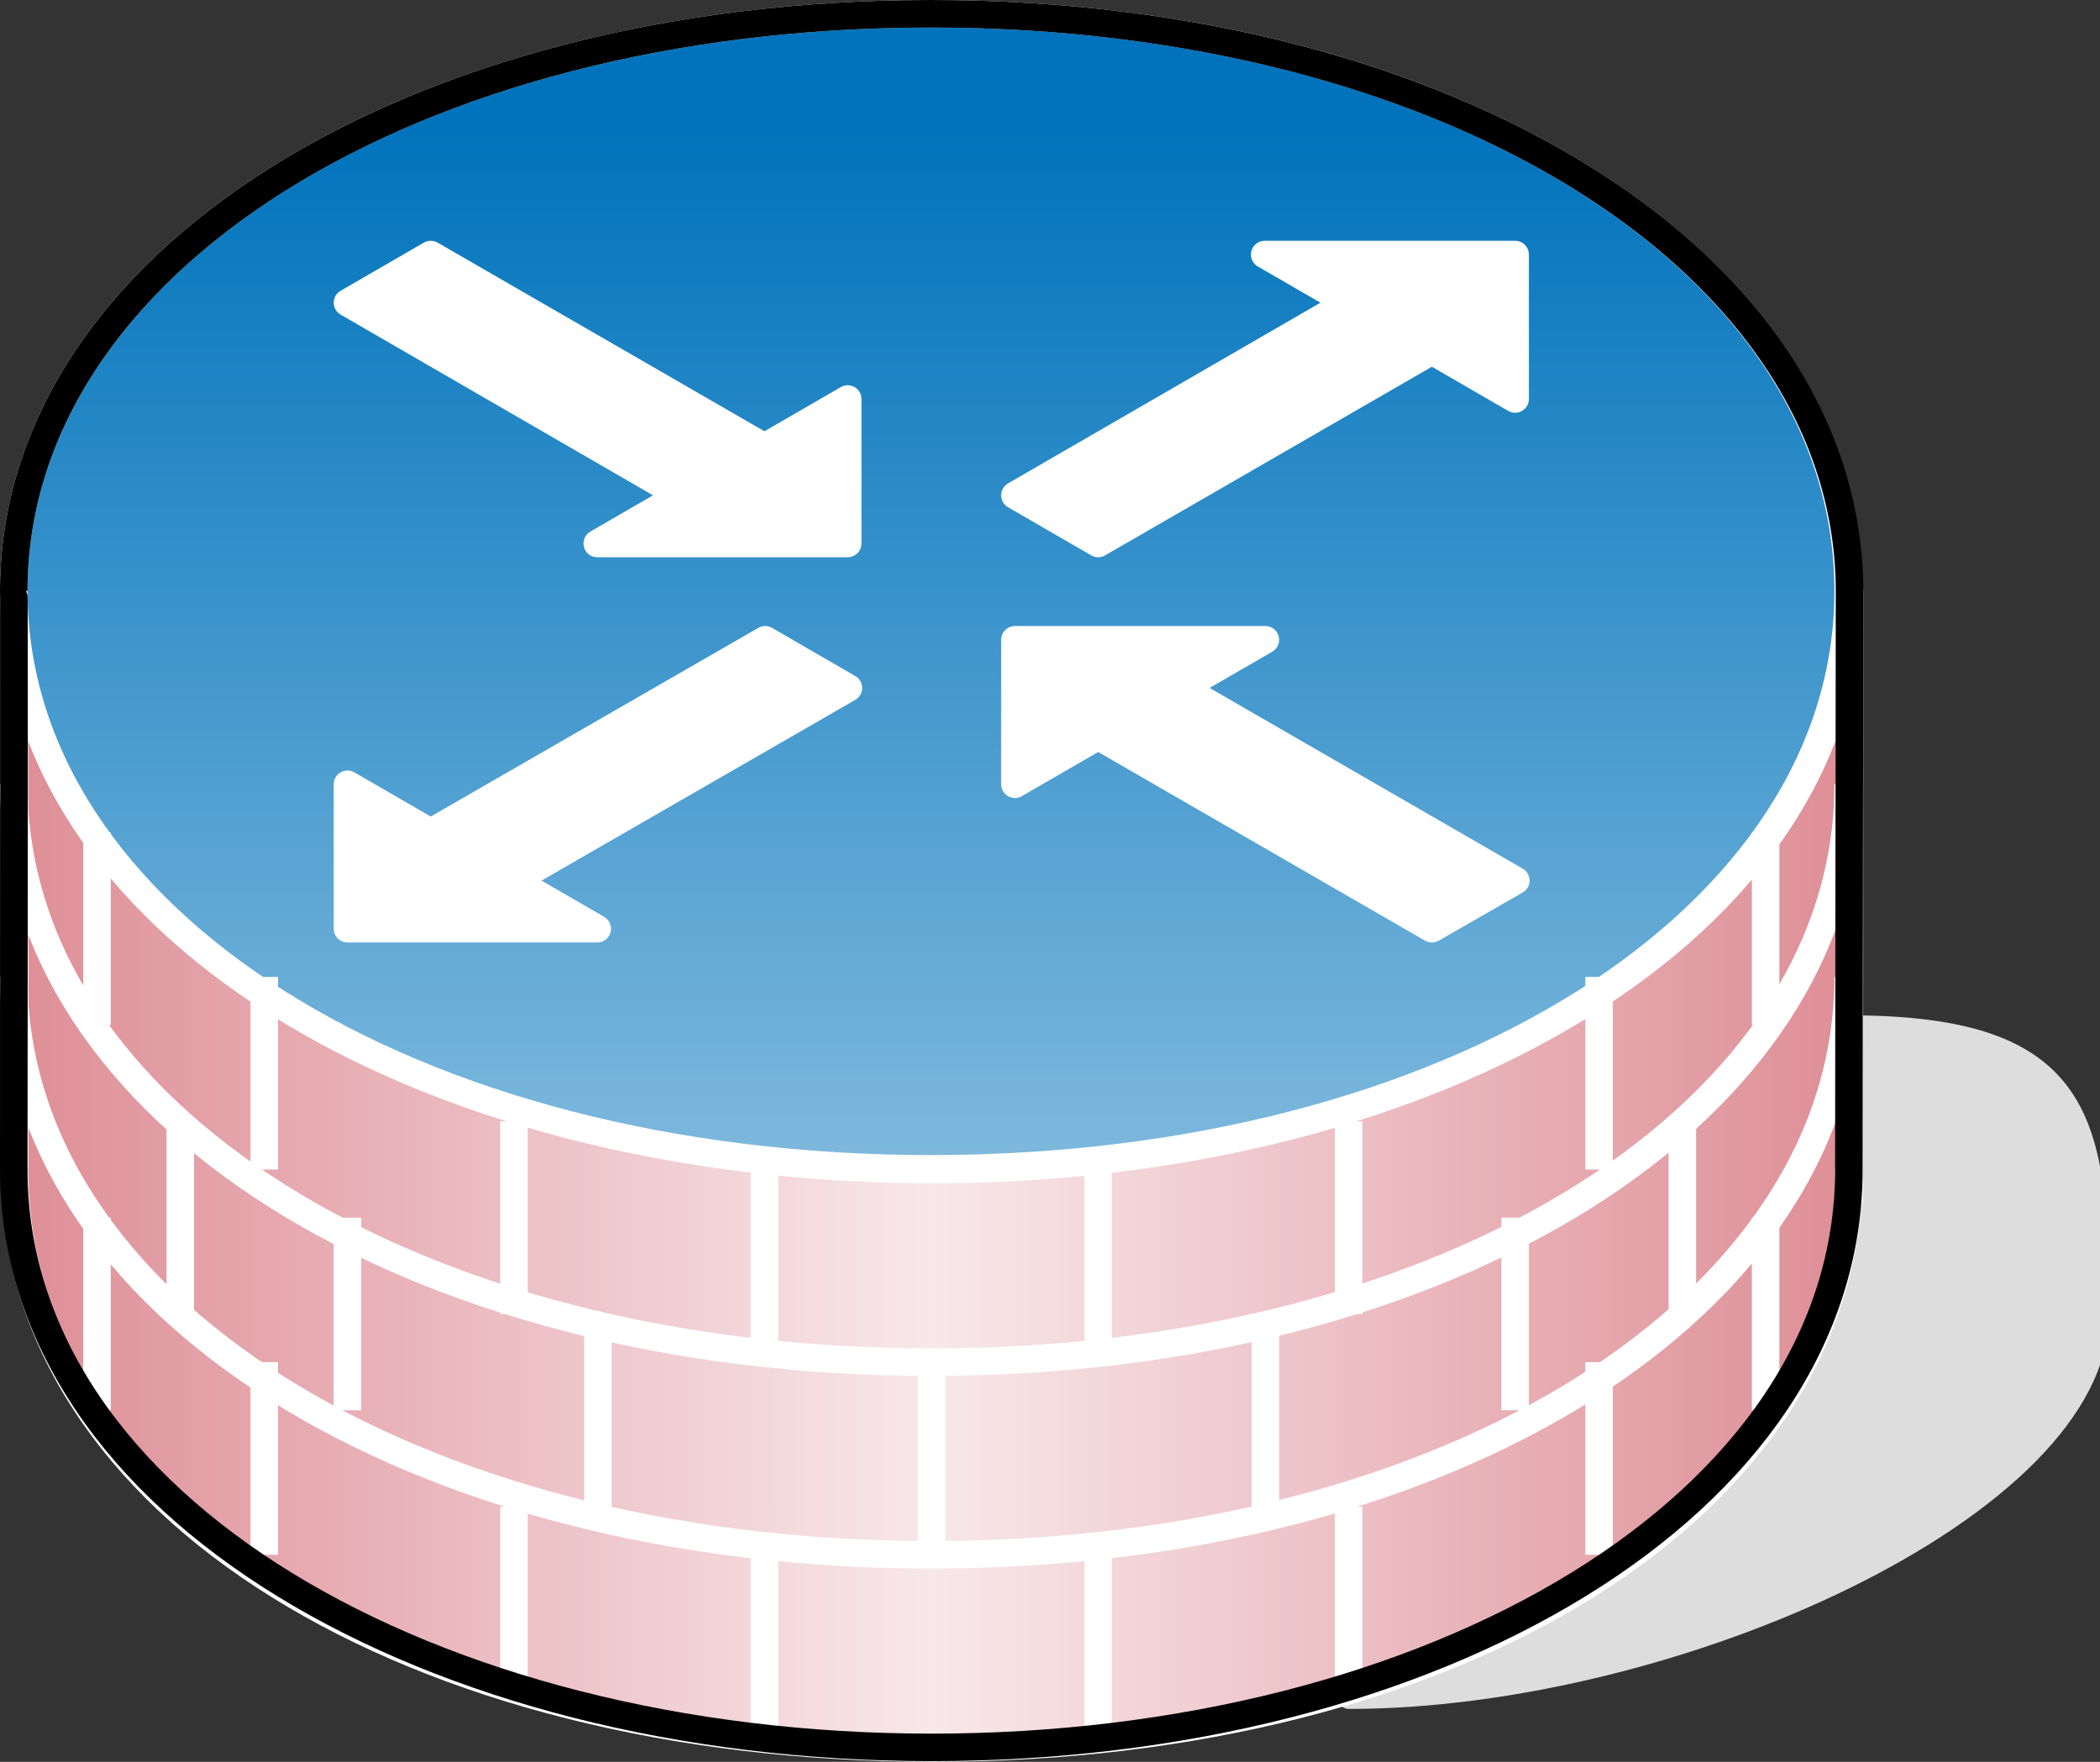 <?xml version="1.0" encoding="UTF-8"?>
<!DOCTYPE svg PUBLIC "-//W3C//DTD SVG 1.1//EN" "http://www.w3.org/Graphics/SVG/1.1/DTD/svg11.dtd">
<svg version="1.2" width="30.52mm" height="25.61mm" viewBox="5776 20826 3052 2561" preserveAspectRatio="xMidYMid" fill-rule="evenodd" stroke-width="28.222" stroke-linejoin="round" xmlns="http://www.w3.org/2000/svg" xmlns:ooo="http://xml.openoffice.org/svg/export" xmlns:xlink="http://www.w3.org/1999/xlink" xmlns:presentation="http://sun.com/xmlns/staroffice/presentation" xmlns:smil="http://www.w3.org/2001/SMIL20/" xmlns:anim="urn:oasis:names:tc:opendocument:xmlns:animation:1.0" xml:space="preserve">
 <rect x="5776" y="20826" width="3052" height="2561" fill="#333333" stroke="none"/>
 <defs class="ClipPathGroup">
  <clipPath id="presentation_clip_path" clipPathUnits="userSpaceOnUse">
   <rect x="5776" y="20826" width="3052" height="2561"/>
  </clipPath>
 </defs>
 <defs class="TextShapeIndex">
  <g ooo:slide="id1" ooo:id-list="id3 id4 id5 id6 id7 id8 id9 id10 id11 id12 id13 id14 id15 id16 id17 id18 id19 id20 id21 id22 id23 id24 id25 id26 id27 id28 id29 id30 id31 id32 id33 id34 id35"/>
 </defs>
 <defs class="EmbeddedBulletChars">
  <g id="bullet-char-template(57356)" transform="scale(0,-0)">
   <path d="M 580,1141 L 1163,571 580,0 -4,571 580,1141 Z"/>
  </g>
  <g id="bullet-char-template(57354)" transform="scale(0,-0)">
   <path d="M 8,1128 L 1137,1128 1137,0 8,0 8,1128 Z"/>
  </g>
  <g id="bullet-char-template(10146)" transform="scale(0,-0)">
   <path d="M 174,0 L 602,739 174,1481 1456,739 174,0 Z M 1358,739 L 309,1346 659,739 1358,739 Z"/>
  </g>
  <g id="bullet-char-template(10132)" transform="scale(0,-0)">
   <path d="M 2015,739 L 1276,0 717,0 1260,543 174,543 174,936 1260,936 717,1481 1274,1481 2015,739 Z"/>
  </g>
  <g id="bullet-char-template(10007)" transform="scale(0,-0)">
   <path d="M 0,-2 C -7,14 -16,27 -25,37 L 356,567 C 262,823 215,952 215,954 215,979 228,992 255,992 264,992 276,990 289,987 310,991 331,999 354,1012 L 381,999 492,748 772,1049 836,1024 860,1049 C 881,1039 901,1025 922,1006 886,937 835,863 770,784 769,783 710,716 594,584 L 774,223 C 774,196 753,168 711,139 L 727,119 C 717,90 699,76 672,76 641,76 570,178 457,381 L 164,-76 C 142,-110 111,-127 72,-127 30,-127 9,-110 8,-76 1,-67 -2,-52 -2,-32 -2,-23 -1,-13 0,-2 Z"/>
  </g>
  <g id="bullet-char-template(10004)" transform="scale(0,-0)">
   <path d="M 285,-33 C 182,-33 111,30 74,156 52,228 41,333 41,471 41,549 55,616 82,672 116,743 169,778 240,778 293,778 328,747 346,684 L 369,508 C 377,444 397,411 428,410 L 1163,1116 C 1174,1127 1196,1133 1229,1133 1271,1133 1292,1118 1292,1087 L 1292,965 C 1292,929 1282,901 1262,881 L 442,47 C 390,-6 338,-33 285,-33 Z"/>
  </g>
  <g id="bullet-char-template(9679)" transform="scale(0,-0)">
   <path d="M 813,0 C 632,0 489,54 383,161 276,268 223,411 223,592 223,773 276,916 383,1023 489,1130 632,1184 813,1184 992,1184 1136,1130 1245,1023 1353,916 1407,772 1407,592 1407,412 1353,268 1245,161 1136,54 992,0 813,0 Z"/>
  </g>
  <g id="bullet-char-template(8226)" transform="scale(0,-0)">
   <path d="M 346,457 C 273,457 209,483 155,535 101,586 74,649 74,723 74,796 101,859 155,911 209,963 273,989 346,989 419,989 480,963 531,910 582,859 608,796 608,723 608,648 583,586 532,535 482,483 420,457 346,457 Z"/>
  </g>
  <g id="bullet-char-template(8211)" transform="scale(0,-0)">
   <path d="M -4,459 L 1135,459 1135,606 -4,606 -4,459 Z"/>
  </g>
 </defs>
 <defs class="TextEmbeddedBitmaps"/>
 <g class="SlideGroup">
  <g>
   <g id="id1" class="Slide" clip-path="url(#presentation_clip_path)">
    <g class="Page">
     <g class="Group">
      <g class="com.sun.star.drawing.ClosedBezierShape">
       <g id="id3">
        <rect class="BoundingBox" stroke="none" fill="none" x="7735" y="22315" width="1094" height="983"/>
        <path fill="rgb(221,221,221)" stroke="none" d="M 7736,23296 C 8211,23296 8827,23016 8827,22736 8827,22456 8809,22316 8463,22316 8463,22616 7736,22895 7736,23296 Z"/>
        <path fill="none" stroke="rgb(221,221,221)" d="M 7736,23296 C 8211,23296 8827,23016 8827,22736 8827,22456 8809,22316 8463,22316 8463,22616 7736,22895 7736,23296 Z"/>
       </g>
      </g>
      <g class="com.sun.star.drawing.ClosedBezierShape">
       <g id="id4">
        <rect class="BoundingBox" stroke="none" fill="none" x="5777" y="21666" width="2708" height="1723"/>
        <g>
         <defs>
          <linearGradient id="gradient1" x1="5797" y1="22526" x2="8464" y2="22526" gradientUnits="userSpaceOnUse">
           <stop offset="0" style="stop-color:rgb(222,142,150)"/>
           <stop offset="0.5" style="stop-color:rgb(248,232,234)"/>
           <stop offset="1" style="stop-color:rgb(222,142,150)"/>
          </linearGradient>
         </defs>
         <path style="fill:url(#gradient1)" d="M 8464,21686 L 8464,22211 8464,22513 8463,22571 8463,22571 8463,22571 8463,22571 8463,22571 8463,22570 8463,22563 8463,22526 8457,22616 8437,22703 8406,22786 8362,22865 8307,22939 8242,23008 8167,23072 8082,23131 7988,23184 7886,23230 7776,23271 7659,23305 7536,23331 7406,23351 7272,23363 7132,23367 6992,23363 6858,23351 6728,23331 6605,23305 6488,23271 6378,23230 6275,23184 6181,23131 6096,23072 6021,23008 5955,22939 5900,22865 5856,22786 5824,22703 5804,22616 5797,22526 5797,22526 5797,22526 5797,22526 5797,22526 5797,22525 5797,22522 5797,22510 5797,22464 5797,22290 5797,21686 5804,21776 5824,21863 5858,21945 5903,22024 5960,22098 6027,22167 6104,22231 6191,22290 6286,22343 6389,22389 6499,22430 6615,22464 6738,22490 6865,22510 6996,22522 7131,22526 7266,22522 7397,22510 7524,22490 7646,22464 7763,22430 7873,22389 7976,22343 8071,22290 8157,22231 8234,22167 8301,22098 8358,22024 8403,21945 8437,21863 8457,21776 8464,21686 Z"/>
        </g>
        <path fill="none" stroke="rgb(255,255,255)" stroke-width="40" stroke-linejoin="round" d="M 8464,21686 C 8464,21686 8464,22807 8463,22526 8465,23017 7888,23367 7132,23367 6376,23367 5798,23017 5797,22526 5798,22527 5797,22176 5797,21686 5797,22176 6403,22526 7131,22526 7859,22526 8464,22176 8464,21686 Z"/>
       </g>
      </g>
      <g class="com.sun.star.drawing.ClosedBezierShape">
       <g id="id5">
        <rect class="BoundingBox" stroke="none" fill="none" x="5776" y="20826" width="2707" height="1721"/>
        <g>
         <defs>
          <linearGradient id="gradient2" x1="7129" y1="20846" x2="7129" y2="22525" gradientUnits="userSpaceOnUse">
           <stop offset="0.1" style="stop-color:rgb(0,115,188)"/>
           <stop offset="1" style="stop-color:rgb(127,185,221)"/>
          </linearGradient>
         </defs>
         <path style="fill:url(#gradient2)" d="M 7129,20846 L 7269,20850 7403,20863 7533,20883 7656,20910 7773,20945 7883,20986 7985,21034 8079,21087 8164,21146 8240,21210 8305,21279 8360,21353 8404,21431 8436,21512 8455,21597 8462,21685 8455,21773 8436,21858 8404,21939 8360,22017 8305,22091 8240,22160 8164,22224 8079,22284 7985,22337 7883,22385 7773,22426 7656,22461 7533,22488 7403,22508 7269,22521 7129,22525 6989,22521 6855,22508 6725,22488 6602,22461 6485,22426 6375,22385 6273,22337 6179,22284 6094,22224 6018,22160 5953,22091 5898,22017 5854,21939 5822,21858 5803,21773 5796,21685 5803,21597 5822,21512 5854,21431 5898,21353 5953,21279 6018,21210 6094,21146 6179,21087 6273,21034 6375,20986 6485,20945 6602,20910 6725,20883 6855,20863 6989,20850 7129,20846 Z"/>
        </g>
        <path fill="none" stroke="rgb(255,255,255)" stroke-width="40" stroke-linejoin="round" d="M 7129,20846 C 7885,20846 8462,21209 8462,21685 8462,22161 7885,22525 7129,22525 6373,22525 5796,22161 5796,21685 5796,21209 6373,20846 7129,20846 Z"/>
       </g>
      </g>
      <g class="com.sun.star.drawing.PolyPolygonShape">
       <g id="id6">
        <rect class="BoundingBox" stroke="none" fill="none" x="7231" y="21736" width="769" height="462"/>
        <path fill="rgb(255,255,255)" stroke="none" d="M 7615,21756 L 7494,21826 7979,22106 7857,22176 7372,21896 7251,21966 7251,21756 7615,21756 Z"/>
        <path fill="none" stroke="rgb(255,255,255)" stroke-width="40" stroke-linejoin="round" d="M 7615,21756 L 7494,21826 7979,22106 7857,22176 7372,21896 7251,21966 7251,21756 7615,21756 Z"/>
       </g>
      </g>
      <g class="com.sun.star.drawing.PolyPolygonShape">
       <g id="id7">
        <rect class="BoundingBox" stroke="none" fill="none" x="6261" y="21176" width="768" height="461"/>
        <path fill="rgb(255,255,255)" stroke="none" d="M 6887,21476 L 7008,21406 7008,21616 6644,21616 6765,21546 6281,21266 6402,21196 6887,21476 Z"/>
        <path fill="none" stroke="rgb(255,255,255)" stroke-width="40" stroke-linejoin="round" d="M 6887,21476 L 7008,21406 7008,21616 6644,21616 6765,21546 6281,21266 6402,21196 6887,21476 Z"/>
       </g>
      </g>
      <g class="com.sun.star.drawing.PolyPolygonShape">
       <g id="id8">
        <rect class="BoundingBox" stroke="none" fill="none" x="6261" y="21736" width="769" height="462"/>
        <path fill="rgb(255,255,255)" stroke="none" d="M 6402,22036 L 6888,21756 7009,21826 6523,22106 6644,22176 6281,22176 6281,21966 6402,22036 Z"/>
        <path fill="none" stroke="rgb(255,255,255)" stroke-width="40" stroke-linejoin="round" d="M 6402,22036 L 6888,21756 7009,21826 6523,22106 6644,22176 6281,22176 6281,21966 6402,22036 Z"/>
       </g>
      </g>
      <g class="com.sun.star.drawing.PolyPolygonShape">
       <g id="id9">
        <rect class="BoundingBox" stroke="none" fill="none" x="7231" y="21176" width="768" height="461"/>
        <path fill="rgb(255,255,255)" stroke="none" d="M 7735,21266 L 7614,21196 7978,21196 7978,21406 7857,21336 7372,21616 7251,21546 7735,21266 Z"/>
        <path fill="none" stroke="rgb(255,255,255)" stroke-width="40" stroke-linejoin="round" d="M 7735,21266 L 7614,21196 7978,21196 7978,21406 7857,21336 7372,21616 7251,21546 7735,21266 Z"/>
       </g>
      </g>
      <g class="com.sun.star.drawing.OpenBezierShape">
       <g id="id10">
        <rect class="BoundingBox" stroke="none" fill="none" x="5776" y="21946" width="2707" height="882"/>
        <path fill="none" stroke="rgb(255,255,255)" stroke-width="40" stroke-linejoin="round" d="M 8462,21966 C 8462,22442 7885,22806 7129,22806 6373,22806 5796,22442 5796,21966"/>
       </g>
      </g>
      <g class="com.sun.star.drawing.LineShape">
       <g id="id11">
        <rect class="BoundingBox" stroke="none" fill="none" x="5897" y="22016" width="41" height="321"/>
        <path fill="none" stroke="rgb(255,255,255)" stroke-width="40" stroke-linejoin="round" d="M 5917,22036 L 5917,22316"/>
       </g>
      </g>
      <g class="com.sun.star.drawing.LineShape">
       <g id="id12">
        <rect class="BoundingBox" stroke="none" fill="none" x="6140" y="22226" width="41" height="321"/>
        <path fill="none" stroke="rgb(255,255,255)" stroke-width="40" stroke-linejoin="round" d="M 6160,22246 L 6160,22526"/>
       </g>
      </g>
      <g class="com.sun.star.drawing.LineShape">
       <g id="id13">
        <rect class="BoundingBox" stroke="none" fill="none" x="6503" y="22436" width="41" height="321"/>
        <path fill="none" stroke="rgb(255,255,255)" stroke-width="40" stroke-linejoin="round" d="M 6523,22456 L 6523,22736"/>
       </g>
      </g>
      <g class="com.sun.star.drawing.LineShape">
       <g id="id14">
        <rect class="BoundingBox" stroke="none" fill="none" x="6867" y="22506" width="41" height="321"/>
        <path fill="none" stroke="rgb(255,255,255)" stroke-width="40" stroke-linejoin="round" d="M 6887,22526 L 6887,22806"/>
       </g>
      </g>
      <g class="com.sun.star.drawing.LineShape">
       <g id="id15">
        <rect class="BoundingBox" stroke="none" fill="none" x="7352" y="22506" width="41" height="321"/>
        <path fill="none" stroke="rgb(255,255,255)" stroke-width="40" stroke-linejoin="round" d="M 7372,22526 L 7372,22806"/>
       </g>
      </g>
      <g class="com.sun.star.drawing.LineShape">
       <g id="id16">
        <rect class="BoundingBox" stroke="none" fill="none" x="7716" y="22436" width="41" height="321"/>
        <path fill="none" stroke="rgb(255,255,255)" stroke-width="40" stroke-linejoin="round" d="M 7736,22456 L 7736,22736"/>
       </g>
      </g>
      <g class="com.sun.star.drawing.LineShape">
       <g id="id17">
        <rect class="BoundingBox" stroke="none" fill="none" x="8080" y="22226" width="41" height="321"/>
        <path fill="none" stroke="rgb(255,255,255)" stroke-width="40" stroke-linejoin="round" d="M 8100,22246 L 8100,22526"/>
       </g>
      </g>
      <g class="com.sun.star.drawing.LineShape">
       <g id="id18">
        <rect class="BoundingBox" stroke="none" fill="none" x="8322" y="22016" width="41" height="321"/>
        <path fill="none" stroke="rgb(255,255,255)" stroke-width="40" stroke-linejoin="round" d="M 8342,22036 L 8342,22316"/>
       </g>
      </g>
      <g class="com.sun.star.drawing.LineShape">
       <g id="id19">
        <rect class="BoundingBox" stroke="none" fill="none" x="7110" y="22786" width="41" height="321"/>
        <path fill="none" stroke="rgb(255,255,255)" stroke-width="40" stroke-linejoin="round" d="M 7130,22806 L 7130,23086"/>
       </g>
      </g>
      <g class="com.sun.star.drawing.LineShape">
       <g id="id20">
        <rect class="BoundingBox" stroke="none" fill="none" x="7595" y="22716" width="41" height="321"/>
        <path fill="none" stroke="rgb(255,255,255)" stroke-width="40" stroke-linejoin="round" d="M 7615,22736 L 7615,23016"/>
       </g>
      </g>
      <g class="com.sun.star.drawing.LineShape">
       <g id="id21">
        <rect class="BoundingBox" stroke="none" fill="none" x="7958" y="22576" width="41" height="321"/>
        <path fill="none" stroke="rgb(255,255,255)" stroke-width="40" stroke-linejoin="round" d="M 7978,22596 L 7978,22876"/>
       </g>
      </g>
      <g class="com.sun.star.drawing.LineShape">
       <g id="id22">
        <rect class="BoundingBox" stroke="none" fill="none" x="8201" y="22436" width="41" height="321"/>
        <path fill="none" stroke="rgb(255,255,255)" stroke-width="40" stroke-linejoin="round" d="M 8221,22456 L 8221,22736"/>
       </g>
      </g>
      <g class="com.sun.star.drawing.LineShape">
       <g id="id23">
        <rect class="BoundingBox" stroke="none" fill="none" x="6625" y="22716" width="41" height="321"/>
        <path fill="none" stroke="rgb(255,255,255)" stroke-width="40" stroke-linejoin="round" d="M 6645,22736 L 6645,23016"/>
       </g>
      </g>
      <g class="com.sun.star.drawing.LineShape">
       <g id="id24">
        <rect class="BoundingBox" stroke="none" fill="none" x="6261" y="22576" width="41" height="321"/>
        <path fill="none" stroke="rgb(255,255,255)" stroke-width="40" stroke-linejoin="round" d="M 6281,22596 L 6281,22876"/>
       </g>
      </g>
      <g class="com.sun.star.drawing.LineShape">
       <g id="id25">
        <rect class="BoundingBox" stroke="none" fill="none" x="6018" y="22436" width="41" height="321"/>
        <path fill="none" stroke="rgb(255,255,255)" stroke-width="40" stroke-linejoin="round" d="M 6038,22456 L 6038,22736"/>
       </g>
      </g>
      <g class="com.sun.star.drawing.OpenBezierShape">
       <g id="id26">
        <rect class="BoundingBox" stroke="none" fill="none" x="5776" y="22226" width="2707" height="881"/>
        <path fill="none" stroke="rgb(255,255,255)" stroke-width="40" stroke-linejoin="round" d="M 8462,22246 C 8462,22722 7885,23086 7129,23086 6373,23086 5796,22722 5796,22246"/>
       </g>
      </g>
      <g class="com.sun.star.drawing.LineShape">
       <g id="id27">
        <rect class="BoundingBox" stroke="none" fill="none" x="5897" y="22576" width="41" height="321"/>
        <path fill="none" stroke="rgb(255,255,255)" stroke-width="40" stroke-linejoin="round" d="M 5917,22596 L 5917,22876"/>
       </g>
      </g>
      <g class="com.sun.star.drawing.LineShape">
       <g id="id28">
        <rect class="BoundingBox" stroke="none" fill="none" x="6140" y="22786" width="41" height="321"/>
        <path fill="none" stroke="rgb(255,255,255)" stroke-width="40" stroke-linejoin="round" d="M 6160,22806 L 6160,23086"/>
       </g>
      </g>
      <g class="com.sun.star.drawing.LineShape">
       <g id="id29">
        <rect class="BoundingBox" stroke="none" fill="none" x="6503" y="22996" width="41" height="321"/>
        <path fill="none" stroke="rgb(255,255,255)" stroke-width="40" stroke-linejoin="round" d="M 6523,23016 L 6523,23296"/>
       </g>
      </g>
      <g class="com.sun.star.drawing.LineShape">
       <g id="id30">
        <rect class="BoundingBox" stroke="none" fill="none" x="6867" y="23066" width="41" height="321"/>
        <path fill="none" stroke="rgb(255,255,255)" stroke-width="40" stroke-linejoin="round" d="M 6887,23086 L 6887,23366"/>
       </g>
      </g>
      <g class="com.sun.star.drawing.LineShape">
       <g id="id31">
        <rect class="BoundingBox" stroke="none" fill="none" x="7352" y="23066" width="41" height="321"/>
        <path fill="none" stroke="rgb(255,255,255)" stroke-width="40" stroke-linejoin="round" d="M 7372,23086 L 7372,23366"/>
       </g>
      </g>
      <g class="com.sun.star.drawing.LineShape">
       <g id="id32">
        <rect class="BoundingBox" stroke="none" fill="none" x="7716" y="22996" width="41" height="321"/>
        <path fill="none" stroke="rgb(255,255,255)" stroke-width="40" stroke-linejoin="round" d="M 7736,23016 L 7736,23296"/>
       </g>
      </g>
      <g class="com.sun.star.drawing.LineShape">
       <g id="id33">
        <rect class="BoundingBox" stroke="none" fill="none" x="8080" y="22786" width="41" height="321"/>
        <path fill="none" stroke="rgb(255,255,255)" stroke-width="40" stroke-linejoin="round" d="M 8100,22806 L 8100,23086"/>
       </g>
      </g>
      <g class="com.sun.star.drawing.LineShape">
       <g id="id34">
        <rect class="BoundingBox" stroke="none" fill="none" x="8322" y="22576" width="41" height="321"/>
        <path fill="none" stroke="rgb(255,255,255)" stroke-width="40" stroke-linejoin="round" d="M 8342,22596 L 8342,22876"/>
       </g>
      </g>
      <g class="com.sun.star.drawing.ClosedBezierShape">
       <g id="id35">
        <rect class="BoundingBox" stroke="none" fill="none" x="5776" y="20826" width="2709" height="2561"/>
        <path fill="none" stroke="rgb(0,0,0)" stroke-width="40" stroke-linejoin="round" d="M 7129,20846 C 7885,20846 8464,21210 8464,21686 L 8463,22526 C 8463,23016 7857,23366 7130,23366 6403,23366 5796,23016 5796,22526 5796,22526 5797,21686 5796,21685 5796,21209 6373,20846 7129,20846 Z"/>
       </g>
      </g>
     </g>
    </g>
   </g>
  </g>
 </g>
</svg>